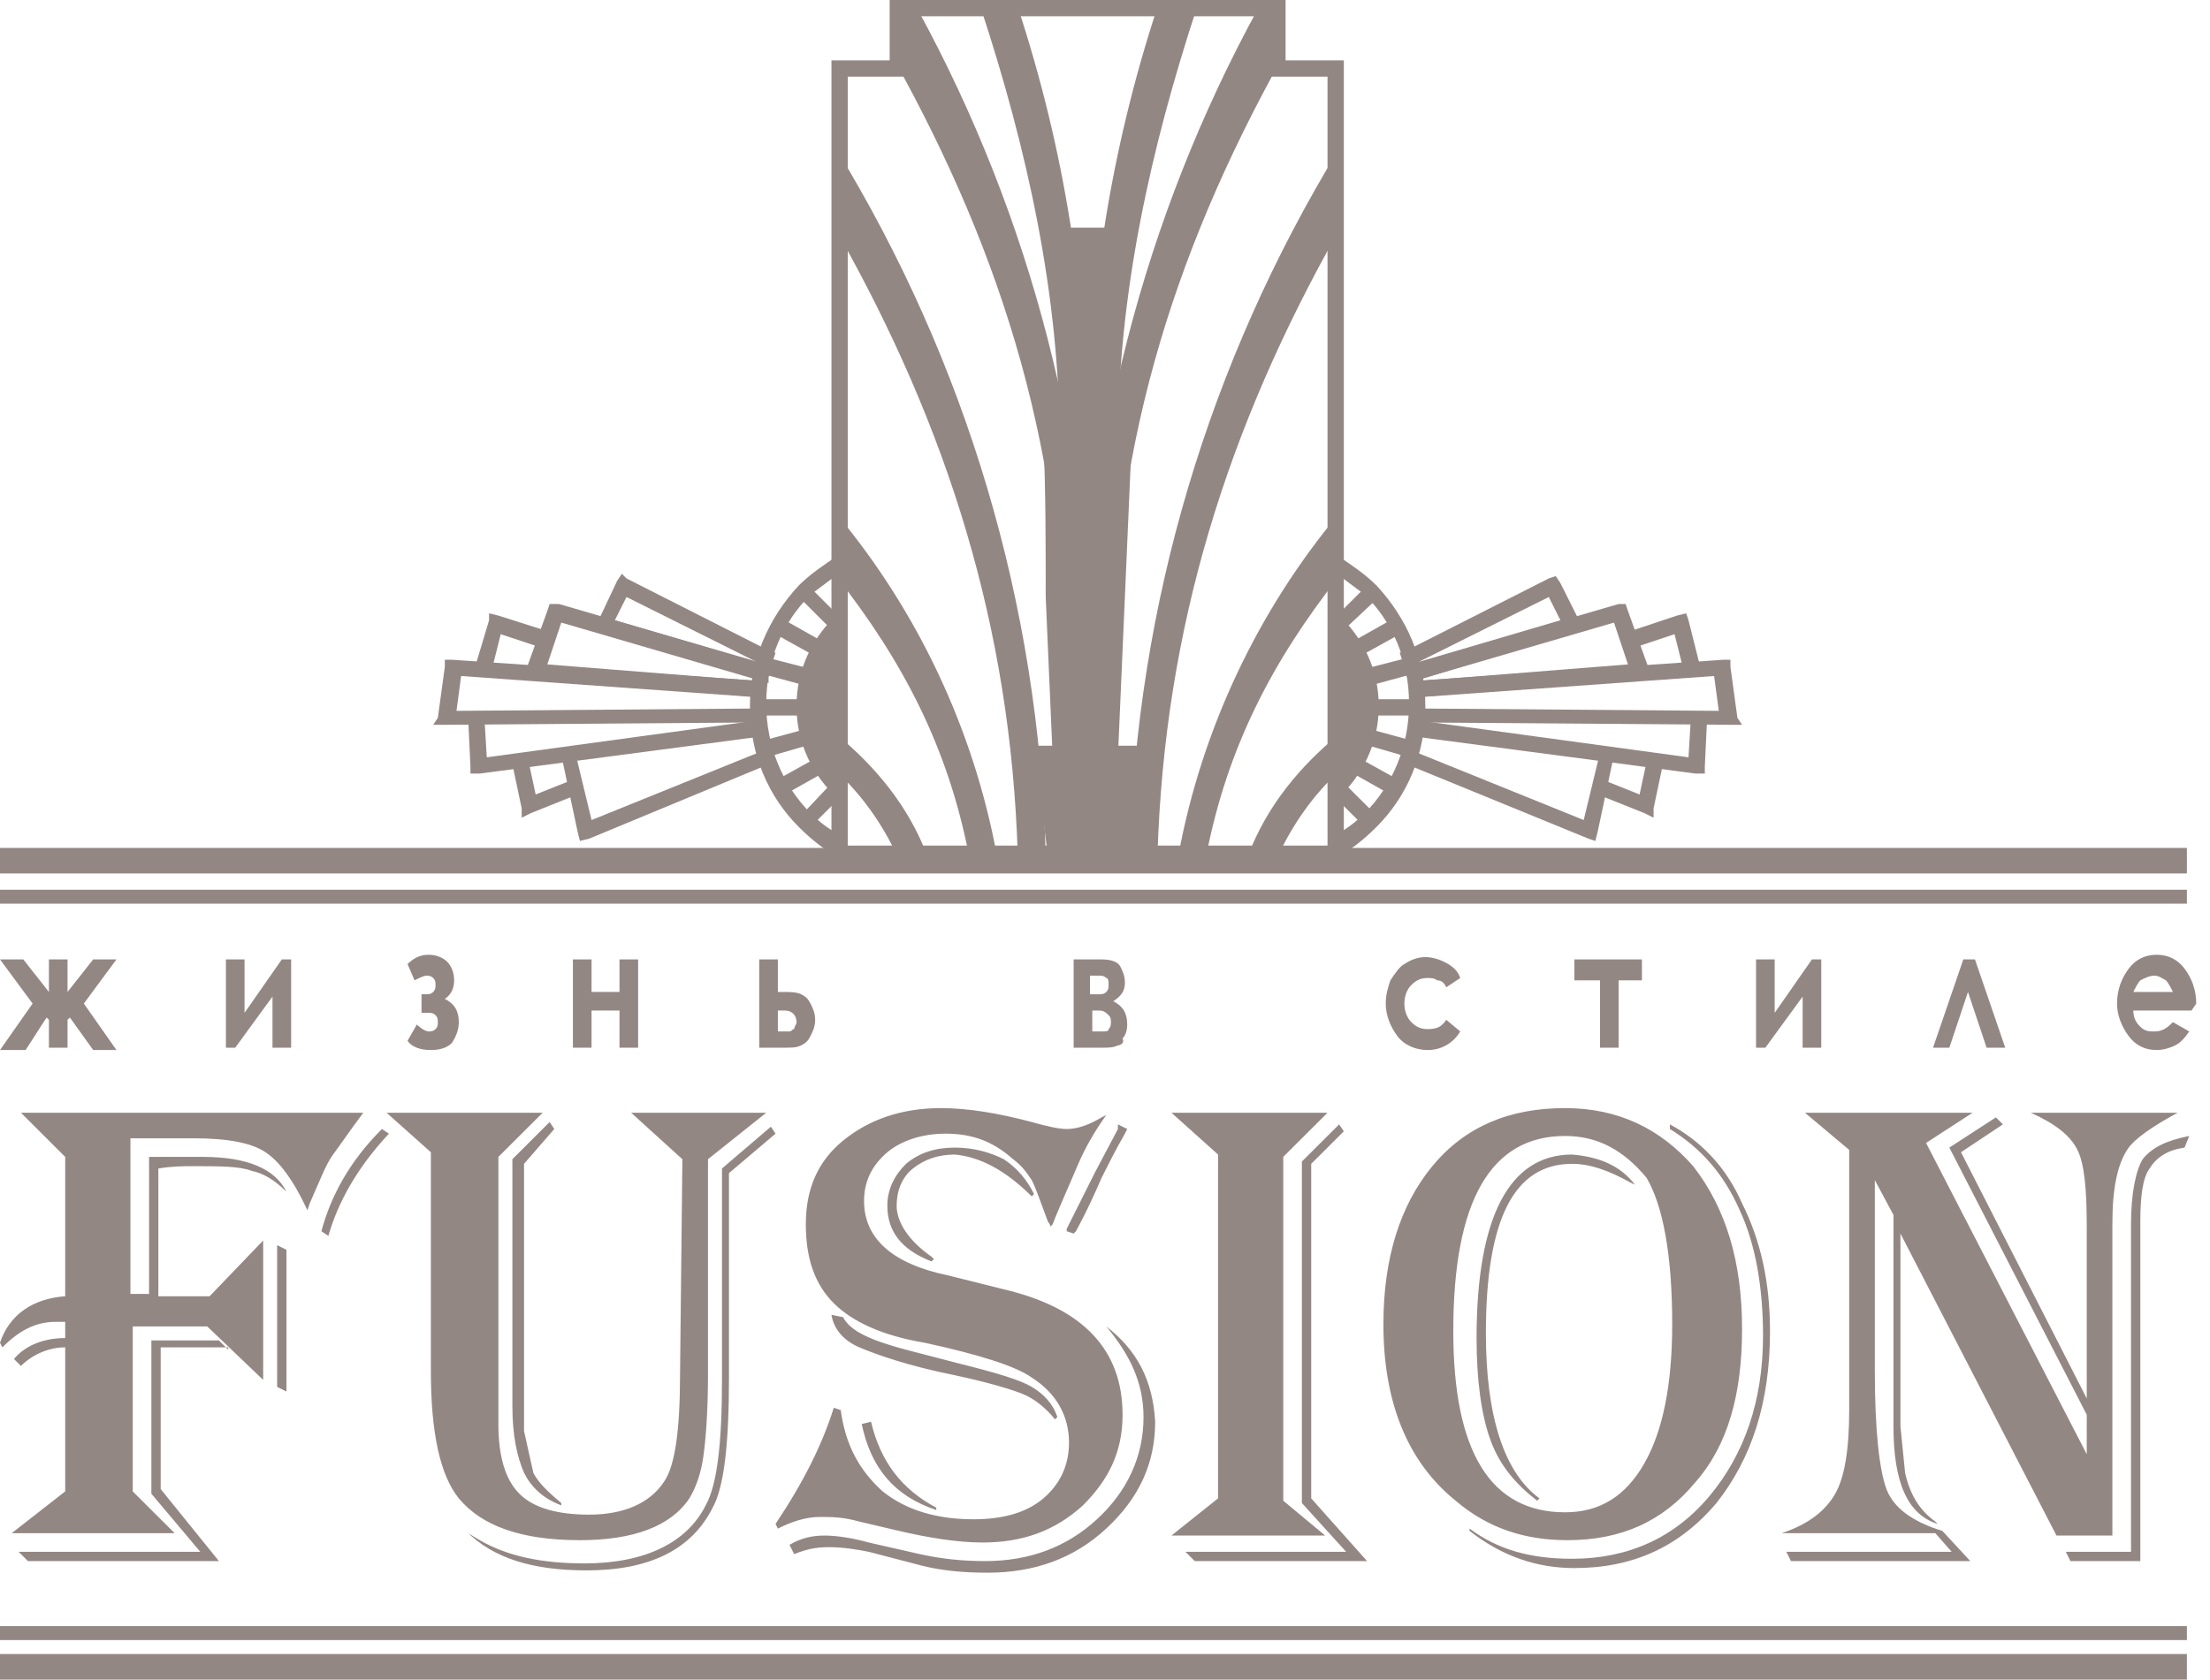 <svg width="121" height="92" viewBox="0 0 121 92" fill="none" xmlns="http://www.w3.org/2000/svg">
<path fill-rule="evenodd" clip-rule="evenodd" d="M1.148 60.941H19.892C19.127 61.959 18.617 62.723 18.235 63.231C17.852 63.74 17.469 64.758 16.959 65.903L16.832 66.285C16.067 64.631 15.302 63.613 14.537 63.104C13.771 62.595 12.496 62.341 10.584 62.341H9.564H7.778H7.141V70.865H8.161V63.359H8.671C9.436 63.359 10.201 63.359 11.094 63.359C13.517 63.359 15.047 63.995 15.684 65.267C15.047 64.631 14.409 64.249 13.771 64.122C13.134 63.868 11.986 63.868 10.584 63.868C10.074 63.868 9.436 63.868 8.671 63.995V70.992H11.476L14.409 67.939V75.573L11.349 72.646H7.268V81.679L9.564 83.969H0.638L3.57 81.679V73.791C2.678 73.791 1.785 74.173 1.148 74.809L0.765 74.427C1.403 73.664 2.423 73.282 3.57 73.282V72.392C3.315 72.392 3.188 72.392 3.06 72.392C1.913 72.392 1.02 72.901 0.128 73.791L0 73.537C0.51 72.01 1.785 71.12 3.57 70.992V63.359L1.148 60.941ZM21.295 62.087L20.912 61.832C19.127 63.613 18.107 65.522 17.597 67.43L17.979 67.684C18.489 65.903 19.51 63.995 21.295 62.087ZM15.684 68.448L15.174 68.193V75.954L15.684 76.209V68.448ZM12.496 73.919L11.986 73.41H8.288V81.807L10.966 84.987H1.02L1.53 85.496H11.986L8.798 81.552V73.791H12.496V73.919ZM41.952 60.941L38.764 63.486V75.191C38.764 77.354 38.637 78.88 38.509 79.771C38.382 80.662 38.127 81.425 37.744 82.061C36.724 83.588 34.684 84.351 31.751 84.351C28.563 84.351 26.395 83.588 25.12 82.061C24.1 80.789 23.59 78.499 23.59 75.064V63.104L21.167 60.941H29.711L27.288 63.359V75.191V77.99C27.288 79.771 27.671 81.043 28.436 81.807C29.201 82.57 30.476 82.952 32.261 82.952C34.174 82.952 35.576 82.316 36.341 81.171C36.979 80.28 37.234 78.244 37.234 75.191L37.361 63.486L34.556 60.941H41.952ZM42.462 62.087L42.207 61.705L39.529 63.995V75.573C39.529 79.008 39.274 81.298 38.637 82.443C37.617 84.478 35.321 85.623 32.006 85.623C29.711 85.623 27.798 85.242 26.268 84.351L25.63 83.969L25.503 83.842C27.033 85.369 29.201 86.005 32.133 86.005C35.576 86.005 37.872 84.86 39.019 82.57C39.657 81.425 39.912 79.008 39.912 75.445V64.249L42.462 62.087ZM30.348 61.832L30.093 61.45L28.053 63.486V76.972C28.053 78.626 28.308 79.771 28.691 80.662C29.073 81.425 29.711 82.061 30.731 82.443V82.316C29.966 81.679 29.456 81.171 29.201 80.662L28.691 78.371V77.099V63.74L30.348 61.832ZM60.569 61.069C59.931 61.959 59.421 62.85 59.039 63.74C58.274 65.522 57.764 66.667 57.636 67.048L57.509 67.176C57.509 67.048 57.381 66.921 57.381 66.921C56.999 65.903 56.744 65.14 56.489 64.631C56.233 64.249 55.978 63.868 55.468 63.486C54.321 62.468 53.173 62.087 51.771 62.087C50.495 62.087 49.348 62.468 48.583 63.104C47.69 63.868 47.308 64.758 47.308 65.776C47.308 67.812 48.838 69.211 51.898 69.847L54.958 70.611C59.294 71.629 61.462 73.919 61.462 77.481C61.462 79.516 60.697 81.043 59.294 82.443C57.764 83.842 55.978 84.478 53.811 84.478C52.408 84.478 50.878 84.224 49.22 83.842L47.053 83.333C46.16 83.079 45.522 83.079 44.885 83.079C44.12 83.079 43.355 83.333 42.59 83.715L42.462 83.46C43.992 81.171 45.012 79.135 45.65 77.099L46.032 77.227C46.288 79.135 47.053 80.534 48.328 81.679C49.603 82.697 51.261 83.206 53.301 83.206C54.958 83.206 56.233 82.824 57.126 82.061C58.019 81.298 58.529 80.28 58.529 79.008C58.529 77.608 57.891 76.336 56.489 75.445C55.596 74.809 53.556 74.173 50.623 73.537C48.328 73.155 46.67 72.392 45.65 71.374C44.63 70.356 44.12 68.957 44.12 67.048C44.12 65.14 44.757 63.613 46.16 62.468C47.563 61.323 49.348 60.687 51.516 60.687C52.918 60.687 54.576 60.941 56.489 61.45C57.381 61.705 58.019 61.832 58.401 61.832C59.039 61.832 59.676 61.578 60.314 61.196L60.569 61.069ZM61.717 61.832L61.207 61.578V61.832L59.931 64.249C59.294 65.522 58.784 66.539 58.401 67.303V67.43L58.784 67.557L58.911 67.43C59.039 67.176 59.549 66.285 60.314 64.504C60.697 63.74 61.079 62.977 61.589 62.087L61.717 61.832ZM56.489 65.522L56.616 65.394C56.233 64.631 55.724 63.995 54.958 63.486C54.193 63.104 53.301 62.85 52.281 62.85C51.261 62.85 50.368 63.104 49.603 63.74C48.965 64.377 48.583 65.14 48.583 66.031C48.583 67.43 49.348 68.448 51.005 69.084L51.133 68.957L51.005 68.829C49.73 67.939 49.093 66.921 49.093 66.031C49.093 65.267 49.348 64.504 49.985 63.995C50.623 63.486 51.388 63.231 52.281 63.231C53.683 63.359 55.086 64.122 56.489 65.522ZM60.569 72.646C61.844 74.173 62.609 75.7 62.609 77.608C62.609 79.771 61.717 81.679 60.059 83.206C58.401 84.733 56.361 85.496 53.938 85.496C52.663 85.496 51.516 85.369 50.368 85.115L47.563 84.478C46.67 84.224 45.777 84.097 45.14 84.097C44.502 84.097 43.865 84.224 43.227 84.606L43.482 85.115C44.12 84.86 44.63 84.733 45.395 84.733C46.16 84.733 46.925 84.86 47.563 84.987L50.495 85.751C51.516 86.005 52.663 86.132 54.066 86.132C56.616 86.132 58.784 85.369 60.569 83.715C62.354 82.061 63.247 80.153 63.247 77.863C63.119 75.573 62.227 73.919 60.569 72.646ZM47.69 77.863L47.18 77.99C47.69 80.407 48.965 81.934 51.261 82.697V82.57C49.348 81.552 48.2 80.025 47.69 77.863ZM45.522 72.01C45.65 72.773 46.16 73.41 47.053 73.791C47.945 74.173 49.73 74.809 52.281 75.318C54.066 75.7 55.341 76.081 55.978 76.336C56.616 76.59 57.254 77.099 57.764 77.735L57.891 77.608C57.636 76.845 57.126 76.336 56.489 75.954C55.851 75.573 54.576 75.191 52.536 74.682L49.603 73.919C47.69 73.41 46.542 72.901 46.16 72.137L45.522 72.01ZM64.139 60.941H72.683L70.26 63.359V82.188L72.555 84.097H64.139L66.69 82.061V63.231L64.139 60.941ZM73.575 61.959L73.32 61.578L71.28 63.613V82.316L73.703 84.987H64.904L65.415 85.496H74.85L71.79 82.061V63.74L73.575 61.959ZM89.515 64.885L89.26 64.758C88.112 64.122 87.092 63.74 86.072 63.74C82.884 63.74 81.354 66.794 81.354 73.028C81.354 77.608 82.374 80.662 84.287 82.061L84.159 82.188C83.011 81.298 82.119 80.28 81.609 78.88C81.099 77.481 80.844 75.573 80.844 73.282C80.844 66.667 82.629 63.231 86.072 63.231C87.602 63.359 88.749 63.868 89.515 64.885ZM85.689 60.687C82.629 60.687 80.206 61.705 78.421 63.868C76.636 66.031 75.743 68.957 75.743 72.519C75.743 76.718 77.018 80.025 79.696 82.188C81.481 83.715 83.522 84.351 85.817 84.351C88.749 84.351 91.045 83.333 92.83 81.171C94.615 79.135 95.38 76.336 95.38 72.773C95.38 69.084 94.488 66.158 92.703 63.868C90.917 61.832 88.622 60.687 85.689 60.687ZM85.689 62.214C81.609 62.214 79.569 65.776 79.569 72.901C79.569 79.516 81.609 82.824 85.689 82.824C87.602 82.824 89.005 81.934 90.025 80.153C91.045 78.371 91.555 75.827 91.555 72.519C91.555 68.702 91.045 66.031 90.152 64.504C88.877 62.977 87.474 62.214 85.689 62.214ZM91.427 61.578V61.832C93.085 62.85 94.36 64.249 95.253 66.285C96.145 68.193 96.528 70.611 96.528 73.155C96.528 76.718 95.508 79.644 93.595 81.934C91.682 84.224 89.132 85.369 86.072 85.369C83.776 85.369 81.991 84.86 80.461 83.715V83.842C82.246 85.242 84.159 85.878 86.199 85.878C89.387 85.878 91.937 84.733 93.978 82.316C95.89 79.898 96.91 76.845 96.91 72.901C96.91 70.229 96.4 67.939 95.38 65.903C94.488 63.868 93.085 62.468 91.427 61.578ZM119.225 60.941C117.823 61.705 116.93 62.341 116.548 62.85C115.91 63.74 115.655 65.14 115.655 67.048V68.193V84.097H112.595L104.051 67.557V77.354V78.117L104.306 80.662C104.561 81.807 105.071 82.697 105.964 83.333L106.091 83.46C104.434 82.952 103.669 81.171 103.669 78.117V76.463V66.539L102.649 64.631V75.064C102.649 78.371 102.904 80.534 103.286 81.552C103.669 82.57 104.689 83.333 106.346 83.842L107.877 85.496H98.058L97.803 84.987H106.856L105.964 83.969H97.548C99.078 83.46 99.971 82.697 100.481 81.807C100.991 80.916 101.246 79.389 101.246 77.227V62.977L98.823 60.941H108.004L105.454 62.595L114.252 79.644V77.481L106.729 62.85L109.279 61.196L109.662 61.578L107.367 63.104L114.252 76.59V68.193V67.176C114.252 65.14 114.125 63.74 113.742 62.977C113.36 62.214 112.595 61.578 111.192 60.941H119.225ZM119.863 62.214C118.588 62.468 117.823 62.85 117.313 63.486C116.93 64.122 116.675 65.394 116.675 67.048V84.987H113.105L113.36 85.496H117.185V66.921C117.185 65.522 117.313 64.504 117.695 63.995C118.078 63.359 118.715 62.977 119.608 62.85L119.863 62.214Z" fill="#938784"/>
<path fill-rule="evenodd" clip-rule="evenodd" d="M56.361 40.84C57.381 40.84 58.529 40.84 59.549 40.84C60.569 40.84 61.717 40.84 62.737 40.84C62.609 41.858 62.482 42.875 62.355 43.893C62.227 44.911 62.099 45.929 61.972 46.947C61.207 46.947 60.442 46.947 59.677 46.947C58.912 46.947 58.147 46.947 57.381 46.947C57.254 45.929 57.126 44.911 56.999 43.893C56.744 42.875 56.489 41.858 56.361 40.84Z" fill="#938784"/>
<path fill-rule="evenodd" clip-rule="evenodd" d="M57.126 23.919C57.891 23.919 58.784 23.919 59.549 23.919C60.314 23.919 61.206 23.919 61.971 23.919C61.844 26.845 61.717 29.771 61.589 32.697C61.461 35.623 61.334 38.55 61.206 41.476C60.569 41.476 60.059 41.476 59.421 41.476C58.784 41.476 58.274 41.476 57.636 41.476C57.508 38.55 57.381 35.623 57.254 32.697C57.254 29.771 57.254 26.845 57.126 23.919Z" fill="#938784"/>
<path fill-rule="evenodd" clip-rule="evenodd" d="M57.892 12.468C58.402 12.468 59.039 12.468 59.549 12.468C60.059 12.468 60.697 12.468 61.207 12.468C61.079 14.504 61.079 16.412 60.952 18.448C60.824 20.483 60.824 22.392 60.697 24.427C60.314 24.427 59.932 24.427 59.549 24.427C59.167 24.427 58.784 24.427 58.402 24.427C58.274 22.392 58.274 20.483 58.147 18.448C58.019 16.412 58.019 14.377 57.892 12.468Z" fill="#938784"/>
<path fill-rule="evenodd" clip-rule="evenodd" d="M46.415 46.31H72.683V4.198H69.495V3.308H73.065H73.576V3.69V46.819V47.201H73.065H46.032H45.523V46.819V3.69V3.308H46.032H49.603V4.198H46.415V46.31Z" fill="#938784"/>
<path fill-rule="evenodd" clip-rule="evenodd" d="M69.495 3.69V0.891H49.603V3.69H48.71V0.382V0H49.22H70.005H70.387V0.382V3.69H69.495Z" fill="#938784"/>
<path fill-rule="evenodd" clip-rule="evenodd" d="M45.777 40.204C47.945 41.985 49.73 44.148 50.75 46.819H49.093C48.328 45.165 47.18 43.511 45.777 42.239V40.204Z" fill="#938784"/>
<path fill-rule="evenodd" clip-rule="evenodd" d="M45.777 28.117C50.24 33.461 53.301 39.949 54.576 46.819H53.046C51.898 40.967 49.475 36.26 45.777 31.552V28.117Z" fill="#938784"/>
<path fill-rule="evenodd" clip-rule="evenodd" d="M45.777 8.142C52.918 19.847 56.871 33.079 57.254 46.819H55.723C55.341 34.351 51.898 23.41 45.777 12.595V8.142Z" fill="#938784"/>
<path fill-rule="evenodd" clip-rule="evenodd" d="M50.24 0.509C56.489 11.959 59.804 24.809 59.804 37.786H58.274C58.274 25.064 55.086 14.249 48.838 3.053V0.636L50.24 0.509Z" fill="#938784"/>
<path fill-rule="evenodd" clip-rule="evenodd" d="M55.724 0.382C58.274 8.143 59.549 16.158 59.549 24.3H58.019C58.019 16.158 56.234 8.143 53.684 0.382H55.724Z" fill="#938784"/>
<path fill-rule="evenodd" clip-rule="evenodd" d="M73.321 40.204C71.153 41.985 69.368 44.148 68.348 46.819H70.005C70.77 45.165 71.918 43.511 73.321 42.239V40.204Z" fill="#938784"/>
<path fill-rule="evenodd" clip-rule="evenodd" d="M73.32 28.117C68.857 33.461 65.797 39.949 64.522 46.819H66.052C67.199 40.967 69.622 36.26 73.32 31.552V28.117Z" fill="#938784"/>
<path fill-rule="evenodd" clip-rule="evenodd" d="M73.32 8.142C66.179 19.847 62.226 33.079 61.844 46.819H63.374C63.757 34.351 67.199 23.41 73.32 12.595V8.142Z" fill="#938784"/>
<path fill-rule="evenodd" clip-rule="evenodd" d="M68.858 0.509C62.609 11.959 59.294 24.809 59.294 37.786H60.824C60.824 25.064 64.012 14.249 70.26 3.053V0.636L68.858 0.509Z" fill="#938784"/>
<path fill-rule="evenodd" clip-rule="evenodd" d="M63.374 0.382C60.824 8.143 59.549 16.158 59.549 24.3H61.206C61.206 16.158 62.992 8.143 65.542 0.382H63.374Z" fill="#938784"/>
<path fill-rule="evenodd" clip-rule="evenodd" d="M45.905 46.947C45.14 46.565 44.375 45.929 43.737 45.293C42.08 43.639 41.06 41.349 41.06 38.677C41.06 36.132 42.08 33.842 43.737 32.061C44.375 31.425 45.14 30.916 45.905 30.407V31.425C45.395 31.807 44.885 32.188 44.375 32.57C42.845 34.097 41.952 36.132 41.952 38.55C41.952 40.84 42.845 43.003 44.375 44.529C44.885 45.038 45.395 45.42 45.905 45.674V46.947Z" fill="#938784"/>
<path fill-rule="evenodd" clip-rule="evenodd" d="M45.905 43.766C44.502 42.494 43.609 40.712 43.609 38.677C43.609 36.641 44.502 34.86 45.905 33.588V43.766Z" fill="#938784"/>
<path d="M46.032 38.295H41.569V39.186H46.032V38.295Z" fill="#938784"/>
<path fill-rule="evenodd" clip-rule="evenodd" d="M41.952 36.005L45.905 37.023V38.041L41.697 36.896L41.952 36.005Z" fill="#938784"/>
<path fill-rule="evenodd" clip-rule="evenodd" d="M42.972 33.969L45.905 35.623V36.641L42.462 34.733L42.972 33.969Z" fill="#938784"/>
<path fill-rule="evenodd" clip-rule="evenodd" d="M44.375 32.188L45.906 33.715V34.86L43.865 32.824L44.375 32.188Z" fill="#938784"/>
<path fill-rule="evenodd" clip-rule="evenodd" d="M43.865 44.657L45.906 42.494V43.766L44.375 45.293L43.865 44.657Z" fill="#938784"/>
<path fill-rule="evenodd" clip-rule="evenodd" d="M42.462 42.748L45.905 40.84V41.858L42.972 43.511L42.462 42.748Z" fill="#938784"/>
<path fill-rule="evenodd" clip-rule="evenodd" d="M41.697 40.585L45.905 39.44V40.331L41.952 41.476L41.697 40.585Z" fill="#938784"/>
<path fill-rule="evenodd" clip-rule="evenodd" d="M41.443 36.26L34.302 32.697L33.664 33.969L41.443 36.26ZM34.302 31.679L42.08 35.623L42.463 35.751L42.335 36.132L42.08 37.023V37.405L41.698 37.277L33.027 34.606L32.517 34.478L32.772 33.969L33.792 31.807L34.047 31.425L34.302 31.679Z" fill="#938784"/>
<path fill-rule="evenodd" clip-rule="evenodd" d="M28.819 36.641L29.966 33.461L30.094 33.079H30.604L41.952 36.387L42.335 36.514L42.08 37.023L41.825 37.913V38.168H41.442L29.201 37.15H28.564L28.819 36.641ZM30.731 34.097L29.966 36.387L41.187 37.277V37.15L30.731 34.097Z" fill="#938784"/>
<path fill-rule="evenodd" clip-rule="evenodd" d="M25.248 37.023L24.993 38.931L41.187 38.804V38.168L25.248 37.023ZM23.973 39.313L24.355 36.514V36.132H24.738L41.442 37.277H41.825V37.659V39.059V39.567H41.315L24.228 39.695H23.718L23.973 39.313Z" fill="#938784"/>
<path fill-rule="evenodd" clip-rule="evenodd" d="M26.013 36.514L26.778 33.969V33.588L27.288 33.715L30.093 34.606L29.711 35.496L27.415 34.733L26.905 36.769L26.013 36.514Z" fill="#938784"/>
<path fill-rule="evenodd" clip-rule="evenodd" d="M26.523 39.313L26.651 41.476L41.57 39.44L41.698 40.331L26.268 42.366H25.758V41.985L25.631 39.313H26.523Z" fill="#938784"/>
<path fill-rule="evenodd" clip-rule="evenodd" d="M28.945 41.73L29.328 43.511L31.241 42.748L31.623 43.511L29.073 44.529L28.563 44.784V44.275L28.053 41.858L28.945 41.73Z" fill="#938784"/>
<path fill-rule="evenodd" clip-rule="evenodd" d="M31.497 41.221L32.389 44.911L41.825 41.094L42.08 41.858L32.262 45.929L31.752 46.056L31.624 45.547L30.731 41.349L31.497 41.221Z" fill="#938784"/>
<path fill-rule="evenodd" clip-rule="evenodd" d="M73.193 46.947C73.958 46.565 74.724 45.929 75.361 45.293C77.019 43.639 78.039 41.349 78.039 38.677C78.039 36.132 77.019 33.842 75.361 32.061C74.724 31.425 73.958 30.916 73.193 30.407V31.425C73.703 31.807 74.213 32.188 74.724 32.57C76.254 34.097 77.146 36.132 77.146 38.55C77.146 40.84 76.254 43.003 74.724 44.529C74.213 45.038 73.703 45.42 73.193 45.674V46.947Z" fill="#938784"/>
<path fill-rule="evenodd" clip-rule="evenodd" d="M73.193 43.766C74.596 42.494 75.489 40.712 75.489 38.677C75.489 36.641 74.596 34.86 73.193 33.588V43.766Z" fill="#938784"/>
<path d="M77.656 38.295H73.193V39.186H77.656V38.295Z" fill="#938784"/>
<path fill-rule="evenodd" clip-rule="evenodd" d="M77.146 36.005L73.193 37.023V38.041L77.401 36.896L77.146 36.005Z" fill="#938784"/>
<path fill-rule="evenodd" clip-rule="evenodd" d="M76.126 33.969L73.193 35.623V36.641L76.636 34.733L76.126 33.969Z" fill="#938784"/>
<path fill-rule="evenodd" clip-rule="evenodd" d="M74.724 32.188L73.193 33.715V34.86L75.361 32.824L74.724 32.188Z" fill="#938784"/>
<path fill-rule="evenodd" clip-rule="evenodd" d="M75.361 44.657L73.193 42.494V43.766L74.724 45.293L75.361 44.657Z" fill="#938784"/>
<path fill-rule="evenodd" clip-rule="evenodd" d="M76.636 42.748L73.193 40.84V41.858L76.126 43.511L76.636 42.748Z" fill="#938784"/>
<path fill-rule="evenodd" clip-rule="evenodd" d="M77.401 40.585L73.193 39.44V40.331L77.146 41.476L77.401 40.585Z" fill="#938784"/>
<path fill-rule="evenodd" clip-rule="evenodd" d="M77.656 36.26L84.797 32.697L85.434 33.969L77.656 36.26ZM84.797 31.679L77.018 35.623L76.636 35.751L76.763 36.132L77.018 37.023L77.146 37.405L77.528 37.277L86.199 34.606L86.709 34.478L86.454 33.969L85.434 31.934L85.179 31.552L84.797 31.679Z" fill="#938784"/>
<path fill-rule="evenodd" clip-rule="evenodd" d="M90.281 36.641L89.133 33.461L89.005 33.079H88.623L77.274 36.387L76.892 36.514L77.019 36.896L77.274 37.786L77.402 38.168H77.784L90.025 37.15H90.663L90.281 36.641ZM88.368 34.097L89.133 36.387L77.912 37.277V37.15L88.368 34.097Z" fill="#938784"/>
<path fill-rule="evenodd" clip-rule="evenodd" d="M93.85 37.023L94.105 38.931L77.911 38.804V38.168L93.85 37.023ZM95.125 39.313L94.743 36.514V36.132H94.36L77.656 37.277H77.273V37.659V39.059V39.567H77.784L94.87 39.695H95.38L95.125 39.313Z" fill="#938784"/>
<path fill-rule="evenodd" clip-rule="evenodd" d="M93.086 36.514L92.448 33.969L92.321 33.588L91.811 33.715L89.133 34.606L89.388 35.496L91.683 34.733L92.193 36.769L93.086 36.514Z" fill="#938784"/>
<path fill-rule="evenodd" clip-rule="evenodd" d="M92.576 39.313L92.448 41.476L77.529 39.44L77.401 40.331L92.831 42.366H93.341V41.985L93.468 39.313H92.576Z" fill="#938784"/>
<path fill-rule="evenodd" clip-rule="evenodd" d="M90.152 41.73L89.77 43.511L87.857 42.748L87.475 43.511L90.025 44.529L90.535 44.784V44.275L91.045 41.858L90.152 41.73Z" fill="#938784"/>
<path fill-rule="evenodd" clip-rule="evenodd" d="M87.602 41.221L86.71 44.911L77.274 41.094L77.019 41.858L86.965 45.929L87.347 46.056L87.475 45.547L88.367 41.349L87.602 41.221Z" fill="#938784"/>
<path d="M119.735 46.438H0V47.837H119.735V46.438Z" fill="#938784"/>
<path d="M119.735 48.728H0V49.491H119.735V48.728Z" fill="#938784"/>
<path d="M119.735 90.585H0V91.985H119.735V90.585Z" fill="#938784"/>
<path d="M119.735 89.058H0V89.822H119.735V89.058Z" fill="#938784"/>
<path d="M2.678 55.852L2.55 55.725L1.403 57.506H0L1.785 54.962L0 52.544H1.275L2.678 54.326V52.544H3.698V54.326L5.101 52.544H6.376L4.59 54.962L6.376 57.506H5.101L3.825 55.725L3.698 55.852V57.379H2.678V55.852Z" fill="#938784"/>
<path d="M12.879 57.379H12.369V52.544H13.389V55.471L15.43 52.544H15.94V57.379H14.919V54.58L12.879 57.379Z" fill="#938784"/>
<path d="M23.079 55.343V54.453H23.335C23.462 54.453 23.59 54.453 23.717 54.326C23.845 54.199 23.845 54.071 23.845 53.944C23.845 53.817 23.845 53.69 23.717 53.562C23.59 53.435 23.462 53.435 23.335 53.435C23.207 53.435 22.952 53.562 22.697 53.69L22.314 52.799C22.697 52.417 23.079 52.29 23.462 52.29C23.845 52.29 24.227 52.417 24.482 52.672C24.737 52.926 24.865 53.308 24.865 53.69C24.865 54.071 24.737 54.453 24.355 54.707C24.865 54.962 25.12 55.343 25.12 55.98C25.12 56.361 24.992 56.743 24.737 57.125C24.482 57.379 24.1 57.506 23.59 57.506C23.079 57.506 22.57 57.379 22.314 56.998L22.825 56.107C23.079 56.361 23.335 56.489 23.462 56.489C23.59 56.489 23.717 56.489 23.845 56.361C23.972 56.234 23.972 56.107 23.972 55.98C23.972 55.852 23.972 55.725 23.845 55.598C23.717 55.471 23.59 55.471 23.462 55.471H23.079V55.343Z" fill="#938784"/>
<path d="M32.388 54.326H33.918V52.544H34.938V57.379H33.918V55.343H32.388V57.379H31.368V52.544H32.388V54.326Z" fill="#938784"/>
<path d="M42.59 54.326H42.844C43.227 54.326 43.61 54.326 43.865 54.453C44.12 54.58 44.247 54.707 44.375 54.962C44.502 55.216 44.63 55.471 44.63 55.852C44.63 56.234 44.502 56.489 44.375 56.743C44.247 56.998 44.12 57.125 43.865 57.252C43.61 57.379 43.355 57.379 42.972 57.379H41.569V52.544H42.59V54.326ZM42.59 56.489H42.844C42.972 56.489 43.099 56.489 43.227 56.489C43.355 56.489 43.355 56.361 43.482 56.361C43.482 56.234 43.61 56.107 43.61 55.98C43.61 55.598 43.355 55.343 42.972 55.343H42.59V56.489Z" fill="#938784"/>
<path d="M58.784 57.379V52.544H60.314C60.824 52.544 61.207 52.672 61.334 52.926C61.462 53.181 61.59 53.435 61.59 53.817C61.59 54.326 61.334 54.58 60.952 54.835C61.462 55.089 61.717 55.471 61.717 56.107C61.717 56.489 61.59 56.743 61.462 56.87C61.59 57.125 61.334 57.252 61.207 57.252C60.952 57.379 60.697 57.379 60.314 57.379H58.784ZM59.804 54.453H60.187C60.314 54.453 60.442 54.453 60.569 54.326C60.697 54.199 60.697 54.071 60.697 53.944C60.697 53.817 60.697 53.562 60.569 53.562C60.442 53.435 60.314 53.435 60.187 53.435H60.059H59.677V54.453H59.804ZM59.804 56.489H60.314C60.569 56.489 60.697 56.489 60.697 56.361C60.824 56.234 60.824 56.107 60.824 55.98C60.824 55.852 60.824 55.725 60.697 55.598C60.569 55.471 60.442 55.343 60.187 55.343H59.804V56.489Z" fill="#938784"/>
<path d="M79.951 53.562L79.186 54.071C79.059 53.817 78.931 53.69 78.676 53.69C78.549 53.562 78.294 53.562 78.166 53.562C77.784 53.562 77.529 53.69 77.274 53.944C77.019 54.199 76.891 54.58 76.891 54.962C76.891 55.343 77.019 55.725 77.274 55.98C77.529 56.234 77.784 56.361 78.166 56.361C78.676 56.361 78.931 56.234 79.186 55.852L79.951 56.489C79.569 57.125 78.931 57.506 78.166 57.506C77.529 57.506 76.891 57.252 76.509 56.743C76.126 56.234 75.871 55.598 75.871 54.962C75.871 54.453 75.999 54.071 76.126 53.69C76.381 53.308 76.636 52.926 76.891 52.799C77.274 52.544 77.656 52.417 78.039 52.417C78.421 52.417 78.804 52.544 79.059 52.672C79.569 52.926 79.824 53.181 79.951 53.562Z" fill="#938784"/>
<path d="M86.199 52.544H89.897V53.69H88.622V57.379H87.602V53.69H86.199V52.544Z" fill="#938784"/>
<path d="M96.656 57.379H96.145V52.544H97.166V55.471L99.206 52.544H99.716V57.379H98.696V54.58L96.656 57.379Z" fill="#938784"/>
<path d="M109.789 57.379H108.769L107.749 54.326L106.729 57.379H105.836L107.494 52.544H108.131L109.789 57.379Z" fill="#938784"/>
<path d="M119.991 55.343H116.803C116.803 55.725 116.93 55.98 117.185 56.234C117.44 56.489 117.695 56.489 117.95 56.489C118.333 56.489 118.588 56.361 118.97 55.98L119.863 56.489C119.608 56.87 119.353 57.125 119.098 57.252C118.843 57.379 118.46 57.506 118.078 57.506C117.44 57.506 116.93 57.252 116.548 56.743C116.165 56.234 115.91 55.598 115.91 54.962C115.91 54.199 116.165 53.562 116.548 53.053C116.93 52.544 117.44 52.29 118.078 52.29C118.715 52.29 119.226 52.544 119.608 53.053C119.991 53.562 120.246 54.199 120.246 54.962L119.991 55.343ZM118.97 54.326C118.843 54.071 118.715 53.817 118.588 53.69C118.333 53.562 118.205 53.435 117.95 53.435C117.695 53.435 117.44 53.562 117.185 53.69C117.058 53.817 116.93 54.071 116.803 54.326H118.97Z" fill="#938784"/>
</svg>
